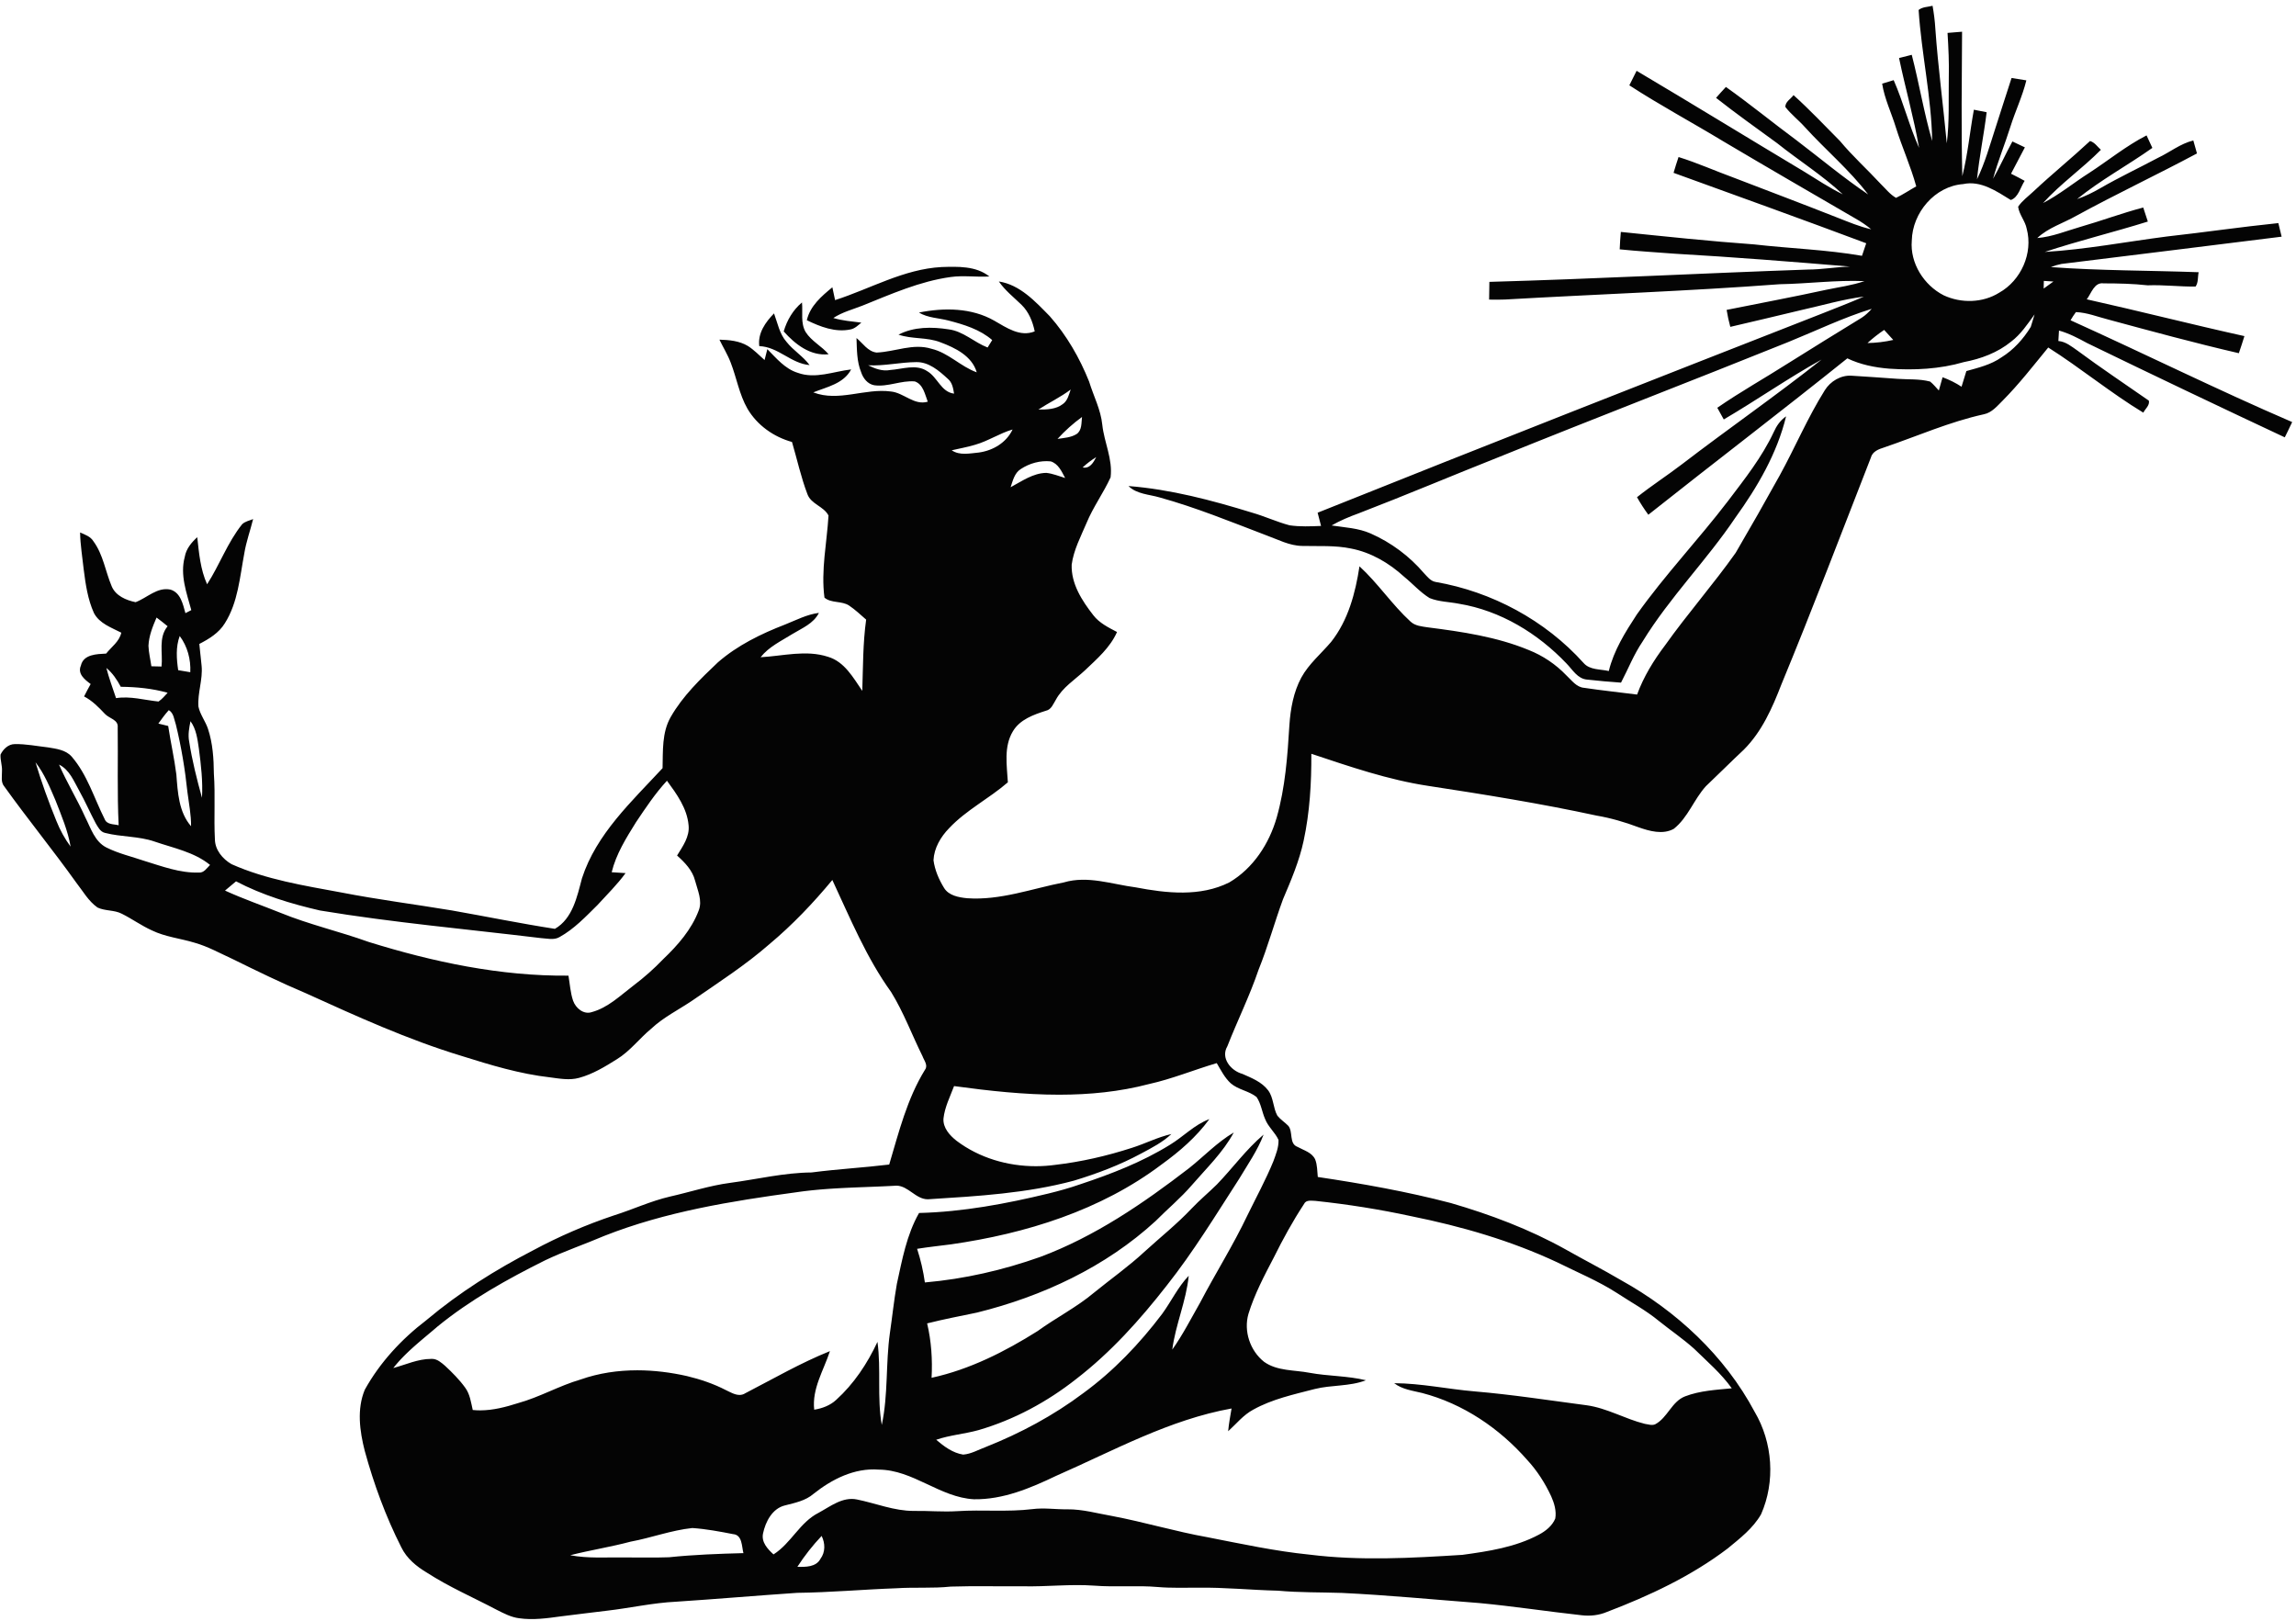 <?xml version="1.0" encoding="UTF-8"?>
<svg width="289px" height="204px" viewBox="0 0 289 204" version="1.1" xmlns="http://www.w3.org/2000/svg" xmlns:xlink="http://www.w3.org/1999/xlink">
    <!-- Generator: Sketch 42 (36781) - http://www.bohemiancoding.com/sketch -->
    <title>dude</title>
    <desc>Created with Sketch.</desc>
    <defs></defs>
    <g id="Page-1" stroke="none" stroke-width="1" fill="none" fill-rule="evenodd">
        <g id="detroit-js-logo" fill="#040404">
            <path d="M255.63,41.096 C255.776,40.585 255.94,40.08 256.096,39.571 C255.208,40.794 254.358,42.083 253.139,43.004 C251.438,44.39 249.34,45.167 247.203,45.574 C244.157,46.463 240.939,46.621 237.788,46.404 C235.976,46.257 234.173,45.897 232.526,45.105 C224.245,51.754 215.797,58.191 207.478,64.789 C206.958,64.083 206.482,63.346 206.051,62.582 C207.88,61.125 209.853,59.856 211.711,58.434 C217.524,53.975 223.547,49.804 229.29,45.255 C225.081,47.591 221.126,50.361 216.973,52.797 C216.697,52.308 216.427,51.815 216.158,51.326 C219.045,49.326 222.117,47.609 225.081,45.721 C228.155,43.792 231.24,41.882 234.337,39.99 C234.812,39.689 235.214,39.284 235.595,38.871 C231.987,39.985 228.569,41.644 225.072,43.059 C212.998,47.925 200.848,52.598 188.78,57.484 C182.847,59.835 176.967,62.324 171.01,64.616 C169.841,65.038 168.689,65.519 167.61,66.14 C169.263,66.392 170.975,66.463 172.526,67.149 C175.111,68.291 177.406,70 179.241,72.149 C179.658,72.583 180.059,73.14 180.698,73.249 C187.789,74.474 194.505,78.079 199.324,83.446 C200.109,84.352 201.428,84.211 202.501,84.461 C203.137,81.858 204.573,79.571 206.021,77.355 C209.562,72.363 213.798,67.917 217.509,63.057 C219.599,60.298 221.774,57.557 223.251,54.409 C223.6,53.621 224.093,52.894 224.817,52.404 C223.685,57.071 221.217,61.292 218.432,65.158 C214.806,70.552 210.157,75.195 206.754,80.75 C205.655,82.368 204.943,84.197 204.04,85.923 C202.613,85.824 201.188,85.696 199.766,85.539 C198.567,85.44 197.943,84.294 197.184,83.52 C193.578,79.727 188.862,76.851 183.65,75.995 C182.416,75.749 181.115,75.755 179.942,75.277 C178.752,74.541 177.82,73.471 176.741,72.595 C174.859,70.874 172.582,69.532 170.061,69.045 C168.038,68.62 165.966,68.77 163.917,68.717 C162.296,68.699 160.845,67.899 159.353,67.365 C154.927,65.677 150.533,63.874 145.96,62.611 C144.632,62.221 143.087,62.206 142.044,61.178 C147.341,61.591 152.52,62.963 157.585,64.522 C159.189,64.979 160.71,65.695 162.322,66.12 C163.63,66.313 164.963,66.252 166.282,66.199 C166.142,65.642 165.995,65.088 165.851,64.534 C186.915,56.098 208.038,47.808 229.17,39.536 C230.987,38.818 232.81,38.111 234.607,37.335 C231.904,37.678 229.293,38.463 226.64,39.049 C223.691,39.75 220.748,40.462 217.796,41.142 C217.603,40.439 217.448,39.726 217.333,39.006 C221.507,38.164 225.696,37.385 229.858,36.476 C231.471,36.136 233.118,35.928 234.68,35.385 C231.116,35.233 227.566,35.714 224.005,35.775 C212.494,36.646 200.953,37.039 189.431,37.701 C188.765,37.73 188.1,37.722 187.437,37.71 C187.439,36.966 187.45,36.223 187.47,35.479 C200.836,35.104 214.194,34.392 227.56,33.929 C229.337,33.926 231.093,33.603 232.869,33.553 C225.523,32.941 218.174,32.357 210.814,31.935 C208.498,31.759 206.18,31.622 203.873,31.384 C203.902,30.651 203.949,29.922 204.016,29.192 C209.606,29.763 215.193,30.361 220.801,30.763 C225.318,31.279 229.882,31.422 234.37,32.199 C234.551,31.674 234.73,31.15 234.903,30.619 C226.845,27.6 218.743,24.692 210.653,21.755 C210.849,21.087 211.057,20.424 211.28,19.765 C213.64,20.5 215.9,21.515 218.224,22.362 C222.586,24.041 226.962,25.689 231.312,27.407 C232.696,27.946 234.074,28.535 235.53,28.86 C234.91,28.35 234.246,27.897 233.546,27.506 C227.985,24.279 222.425,21.057 216.896,17.78 C212.977,15.406 208.929,13.237 205.086,10.739 C205.385,10.13 205.69,9.52 206.001,8.913 C213.071,13.102 220.077,17.408 227.129,21.626 C228.718,22.605 230.275,23.643 231.954,24.461 C229.401,22.072 226.42,20.207 223.694,18.026 C221.115,16.142 218.512,14.295 216.002,12.319 C216.404,11.853 216.82,11.396 217.242,10.945 C220.27,13.09 223.14,15.447 226.124,17.654 C229.123,19.935 232.022,22.362 235.146,24.475 C232.796,21.383 229.788,18.871 227.185,16.004 C226.403,15.125 225.453,14.403 224.732,13.474 C224.682,12.821 225.415,12.451 225.755,11.973 C227.786,13.808 229.671,15.799 231.597,17.745 C233.188,19.659 235.044,21.33 236.735,23.159 C237.351,23.76 237.893,24.469 238.655,24.903 C239.538,24.49 240.344,23.93 241.2,23.458 C240.505,20.928 239.414,18.534 238.632,16.03 C238.072,14.192 237.207,12.44 236.908,10.528 C237.389,10.379 237.873,10.232 238.359,10.089 C239.579,12.87 240.311,15.834 241.554,18.607 C240.895,14.802 239.822,11.082 239.036,7.304 C239.567,7.169 240.1,7.031 240.634,6.899 C241.566,10.499 242.164,14.178 243.205,17.748 C243.114,12.211 241.856,6.77 241.499,1.254 C241.985,0.858 242.665,0.882 243.254,0.729 C243.424,1.682 243.547,2.643 243.603,3.608 C243.946,8.43 244.588,13.225 245.045,18.035 C245.385,15.297 245.253,12.53 245.297,9.778 C245.347,7.896 245.251,6.02 245.139,4.141 C245.748,4.08 246.357,4.03 246.968,3.992 C246.936,10.051 246.848,16.115 247,22.174 C247.686,19.425 247.947,16.593 248.454,13.808 C248.988,13.908 249.524,14.017 250.061,14.128 C249.718,16.948 249.137,19.735 248.847,22.564 C249.856,20.506 250.459,18.284 251.169,16.112 C251.831,14.011 252.526,11.918 253.197,9.816 C253.816,9.907 254.437,10.004 255.059,10.115 C254.569,12.114 253.672,13.978 253.056,15.936 C252.365,18.138 251.479,20.275 250.87,22.5 C251.743,20.967 252.456,19.351 253.303,17.804 C253.824,18.05 254.352,18.293 254.874,18.548 C254.289,19.652 253.707,20.758 253.13,21.866 C253.704,22.151 254.279,22.45 254.845,22.76 C254.317,23.558 254.059,24.859 253.098,25.173 C251.309,24.074 249.325,22.69 247.106,23.171 C243.536,23.435 240.713,26.776 240.64,30.285 C240.399,33.122 242.161,35.898 244.658,37.173 C246.854,38.194 249.565,38.141 251.641,36.842 C254.39,35.3 255.926,31.868 255.105,28.799 C254.918,27.805 254.153,27.017 254.024,26.017 C254.534,25.261 255.287,24.724 255.944,24.106 C258.265,21.925 260.745,19.92 263.073,17.751 C263.659,17.915 264.005,18.469 264.441,18.856 C262.123,21.204 259.379,23.106 257.157,25.56 C259.218,24.496 261.015,23.004 262.97,21.764 C265.38,20.196 267.622,18.358 270.19,17.042 C270.433,17.563 270.676,18.088 270.92,18.616 C267.807,20.823 264.415,22.649 261.446,25.056 C262.463,24.713 263.427,24.232 264.356,23.696 C266.728,22.324 269.211,21.154 271.629,19.867 C273.124,19.164 274.443,18.079 276.076,17.681 C276.234,18.223 276.392,18.765 276.536,19.313 C271.515,21.998 266.359,24.422 261.364,27.154 C259.722,28.092 257.832,28.646 256.433,29.963 C258.306,29.81 260.056,29.077 261.847,28.559 C264.503,27.796 267.097,26.823 269.771,26.12 C269.97,26.706 270.163,27.295 270.351,27.887 C266.045,29.233 261.654,30.294 257.374,31.713 C262.536,31.402 267.634,30.426 272.76,29.766 C277.439,29.247 282.096,28.561 286.778,28.081 C286.91,28.649 287.05,29.218 287.191,29.79 C277.96,30.956 268.718,32.07 259.485,33.222 C259.027,33.311 258.578,33.443 258.145,33.618 C264.333,34.075 270.544,34.04 276.747,34.263 C276.618,34.855 276.721,35.561 276.36,36.068 C274.349,36.095 272.341,35.834 270.327,35.913 C268.487,35.708 266.64,35.67 264.79,35.667 C263.603,35.5 263.246,36.913 262.665,37.675 C269.296,39.152 275.876,40.84 282.507,42.306 C282.285,43.027 282.052,43.745 281.806,44.458 C276.301,43.183 270.843,41.702 265.391,40.225 C264.034,39.882 262.706,39.337 261.296,39.284 C261.044,39.609 260.833,39.964 260.622,40.313 C269.946,44.525 279.121,49.077 288.519,53.125 C288.334,53.532 288.139,53.932 287.941,54.331 L287.705,54.809 L287.587,55.048 C279.27,51.151 270.981,47.197 262.718,43.186 C261.578,42.567 260.426,41.957 259.168,41.608 C259.133,42.045 259.104,42.485 259.089,42.922 L259.111,42.924 C260.03,43.005 260.763,43.626 261.496,44.132 C264.433,46.31 267.481,48.339 270.48,50.429 C270.615,51.024 270.017,51.458 269.782,51.941 C265.643,49.435 261.9,46.328 257.814,43.74 C255.95,46.011 254.147,48.342 252.075,50.429 C251.38,51.112 250.714,51.947 249.706,52.146 C245.391,53.093 241.337,54.896 237.169,56.315 C236.48,56.534 235.686,56.819 235.486,57.607 C231.764,67.134 228.132,76.702 224.222,86.158 C223.081,89.11 221.771,92.085 219.499,94.359 C217.884,95.869 216.325,97.44 214.719,98.962 C213.209,100.624 212.47,102.91 210.679,104.326 C209.299,105.088 207.631,104.616 206.238,104.126 C204.521,103.479 202.756,102.963 200.945,102.655 C193.948,101.139 186.874,100.005 179.798,98.923 C174.742,98.161 169.894,96.488 165.06,94.878 C165.078,98.551 164.864,102.245 164.087,105.841 C163.539,108.391 162.51,110.798 161.493,113.187 C160.411,116.133 159.587,119.17 158.409,122.08 C157.298,125.36 155.753,128.465 154.493,131.683 C153.605,133.178 154.935,134.779 156.386,135.171 C157.547,135.687 158.816,136.177 159.611,137.226 C160.323,138.161 160.226,139.431 160.786,140.433 C161.179,140.92 161.718,141.257 162.155,141.702 C162.797,142.453 162.217,143.951 163.319,144.355 C164.104,144.795 165.13,145.044 165.541,145.932 C165.819,146.633 165.793,147.404 165.872,148.145 C171.497,148.986 177.107,149.983 182.615,151.425 C187.604,152.873 192.5,154.72 197.046,157.253 C199.362,158.566 201.733,159.776 204.028,161.128 C210.99,164.985 217.099,170.64 220.86,177.707 C223.14,181.573 223.483,186.486 221.669,190.599 C220.66,192.366 219.007,193.635 217.459,194.911 C212.875,198.393 207.61,200.855 202.255,202.898 C201.261,203.317 200.171,203.435 199.104,203.312 C194.804,202.843 190.524,202.18 186.215,201.776 C180.449,201.336 174.689,200.776 168.912,200.5 C166.23,200.41 163.542,200.465 160.868,200.219 C157.491,200.14 154.123,199.788 150.744,199.841 C149.085,199.835 147.423,199.9 145.769,199.759 C143.09,199.524 140.399,199.794 137.723,199.583 C134.733,199.369 131.749,199.732 128.762,199.665 C125.734,199.691 122.703,199.606 119.675,199.703 C117.398,199.946 115.105,199.762 112.825,199.914 C108.663,200.061 104.512,200.442 100.347,200.489 C95.261,200.832 90.184,201.274 85.098,201.606 C82.173,201.746 79.309,202.403 76.407,202.737 C74.472,202.963 72.541,203.215 70.609,203.449 C68.868,203.687 67.097,203.942 65.344,203.687 C64.333,203.561 63.424,203.08 62.53,202.629 C59.593,201.078 56.527,199.756 53.731,197.947 C52.415,197.162 51.189,196.156 50.509,194.749 C48.551,190.886 47.053,186.791 45.91,182.617 C45.274,180.125 44.899,177.367 45.916,174.925 C47.824,171.484 50.547,168.547 53.666,166.17 L53.762,166.089 C57.833,162.675 62.365,159.825 67.08,157.39 C70.351,155.632 73.767,154.156 77.289,152.979 C79.649,152.237 81.9,151.176 84.315,150.616 C86.848,150.045 89.328,149.224 91.91,148.884 C95.322,148.43 98.693,147.603 102.152,147.577 L102.228,147.567 C105.448,147.149 108.7,146.97 111.925,146.58 C113.136,142.505 114.179,138.293 116.433,134.644 C116.844,134.084 116.31,133.477 116.12,132.947 C114.786,130.262 113.745,127.418 112.165,124.865 C109.044,120.533 107.009,115.567 104.767,110.763 C102.354,113.676 99.737,116.423 96.832,118.853 C93.827,121.48 90.468,123.64 87.194,125.903 C85.45,127.09 83.521,128.025 81.97,129.482 C80.481,130.71 79.306,132.311 77.641,133.328 C76.14,134.269 74.598,135.212 72.875,135.673 C71.691,136.001 70.459,135.766 69.269,135.611 C65.447,135.18 61.745,134.058 58.089,132.906 C51.327,130.854 44.884,127.917 38.462,125.003 C35.349,123.69 32.312,122.204 29.278,120.712 C27.701,119.993 26.174,119.132 24.494,118.66 C22.706,118.114 20.804,117.93 19.107,117.103 C17.793,116.508 16.618,115.652 15.328,115.01 C14.379,114.515 13.238,114.688 12.277,114.23 C11.128,113.427 10.436,112.161 9.583,111.076 C6.66,106.984 3.477,103.089 0.549,99.003 C0.074,98.454 0.262,97.713 0.25,97.056 C0.291,96.359 0.027,95.684 0.065,94.99 C0.388,94.298 1.056,93.656 1.859,93.659 C3.263,93.63 4.65,93.917 6.039,94.072 C7.083,94.245 8.264,94.383 9.011,95.221 C10.99,97.499 11.837,100.448 13.171,103.095 C13.449,103.816 14.314,103.719 14.935,103.874 C14.736,99.771 14.871,95.661 14.815,91.554 C14.918,90.581 13.737,90.437 13.209,89.86 C12.42,89.022 11.614,88.198 10.583,87.659 C10.846,87.131 11.125,86.612 11.412,86.099 C10.676,85.551 9.727,84.821 10.181,83.778 C10.506,82.347 12.186,82.33 13.361,82.265 C14.033,81.412 15.023,80.758 15.267,79.636 C14.024,78.991 12.517,78.487 11.825,77.162 C11.043,75.435 10.773,73.539 10.536,71.677 C10.371,70.127 10.108,68.582 10.081,67.02 C10.691,67.295 11.397,67.521 11.761,68.133 C12.995,69.81 13.265,71.924 14.062,73.803 C14.566,74.998 15.871,75.55 17.066,75.796 C18.509,75.259 19.787,73.861 21.455,74.213 C22.741,74.594 23.026,76.057 23.339,77.176 C23.586,77.05 23.832,76.921 24.078,76.795 C23.489,74.626 22.636,72.366 23.257,70.097 C23.424,69.086 24.096,68.286 24.828,67.615 C25.051,69.623 25.224,71.677 26.068,73.542 C27.651,71.094 28.636,68.28 30.477,65.988 C30.849,65.624 31.392,65.531 31.861,65.337 C31.503,66.785 30.984,68.195 30.747,69.672 C30.184,72.648 29.961,75.825 28.302,78.449 C27.56,79.662 26.323,80.418 25.089,81.052 C25.124,81.454 25.168,81.856 25.213,82.257 L25.252,82.601 C25.298,83.003 25.342,83.404 25.377,83.807 C25.544,85.531 24.855,87.207 24.975,88.931 C25.183,89.945 25.863,90.775 26.183,91.748 C26.781,93.562 26.904,95.485 26.921,97.379 C27.115,100.131 26.907,102.889 27.05,105.639 C27.068,106.99 28.024,108.119 29.14,108.77 C33.514,110.719 38.277,111.466 42.95,112.334 C47.563,113.231 52.227,113.826 56.861,114.594 C61.191,115.356 65.503,116.241 69.847,116.913 C72.089,115.614 72.637,112.862 73.253,110.552 C75.064,104.965 79.523,100.873 83.398,96.687 C83.454,94.527 83.304,92.217 84.415,90.262 C85.934,87.6 88.164,85.457 90.369,83.364 C92.831,81.222 95.797,79.776 98.822,78.607 C100.215,78.053 101.566,77.332 103.078,77.144 C102.398,78.501 100.945,79.067 99.725,79.812 C98.33,80.685 96.779,81.403 95.739,82.725 C98.558,82.573 101.449,81.764 104.23,82.673 C106.3,83.288 107.396,85.296 108.536,86.961 C108.636,83.968 108.607,80.967 109.023,77.991 C108.325,77.385 107.654,76.743 106.886,76.227 C105.954,75.602 104.635,75.957 103.776,75.224 C103.319,71.78 104.081,68.324 104.286,64.889 C103.685,63.719 102.079,63.464 101.625,62.186 C100.816,60.055 100.332,57.818 99.69,55.632 C97.383,54.993 95.308,53.527 94.088,51.452 C93.051,49.649 92.722,47.565 91.975,45.645 C91.594,44.636 91.022,43.719 90.556,42.752 C91.778,42.787 93.065,42.901 94.135,43.546 C94.912,44.041 95.554,44.707 96.237,45.319 C96.348,44.859 96.466,44.405 96.586,43.948 C97.726,45.097 98.813,46.436 100.423,46.929 C102.639,47.735 104.916,46.753 107.135,46.501 C106.183,48.303 104.096,48.693 102.369,49.388 C105.558,50.622 108.885,48.834 112.136,49.277 C113.775,49.435 115.061,51.068 116.779,50.561 C116.422,49.643 116.205,48.374 115.152,48.01 C113.429,47.855 111.764,48.734 110.04,48.491 C109.202,48.339 108.645,47.618 108.393,46.85 C107.833,45.487 107.865,43.992 107.807,42.546 C108.604,43.197 109.234,44.25 110.336,44.376 C112.643,44.288 114.941,43.174 117.248,43.901 C119.382,44.405 120.909,46.137 122.944,46.864 C122.343,44.806 120.232,43.778 118.377,43.086 C116.68,42.415 114.801,42.711 113.095,42.121 C115.029,41.119 117.289,41.122 119.394,41.453 C121.246,41.682 122.615,43.089 124.31,43.74 C124.456,43.505 124.746,43.039 124.89,42.804 C123.336,41.456 121.329,40.849 119.373,40.342 C118.136,40.02 116.791,40.02 115.668,39.34 C118.822,38.709 122.281,38.727 125.148,40.363 C126.681,41.236 128.402,42.459 130.24,41.711 C129.987,40.483 129.501,39.269 128.592,38.378 C127.61,37.423 126.511,36.57 125.728,35.429 C128.402,35.843 130.339,37.974 132.142,39.809 C134.267,42.218 135.897,45.053 137.087,48.028 C137.638,49.839 138.556,51.554 138.746,53.463 C138.984,55.684 140.083,57.815 139.79,60.084 C138.893,62.051 137.594,63.819 136.765,65.827 C136.041,67.53 135.144,69.212 134.894,71.068 C134.812,73.48 136.19,75.608 137.618,77.437 C138.377,78.425 139.523,78.982 140.602,79.551 C139.731,81.521 138.072,82.939 136.548,84.39 C135.287,85.566 133.745,86.518 132.904,88.072 C132.57,88.6 132.338,89.321 131.647,89.461 C130.087,89.96 128.372,90.563 127.49,92.055 C126.323,93.999 126.74,96.332 126.86,98.469 C124.491,100.524 121.622,101.951 119.461,104.25 C118.406,105.334 117.577,106.735 117.5,108.277 C117.667,109.514 118.172,110.69 118.822,111.748 C119.414,112.73 120.663,112.95 121.715,113.058 C125.89,113.36 129.879,111.853 133.918,111.065 C136.923,110.179 139.968,111.305 142.955,111.692 C146.825,112.434 151.081,112.9 154.727,111.071 C157.738,109.306 159.757,106.199 160.704,102.889 C161.777,99.108 162.061,95.16 162.299,91.255 C162.439,89.2 162.815,87.113 163.8,85.281 C164.749,83.555 166.291,82.28 167.552,80.794 C169.7,78.073 170.606,74.647 171.119,71.282 C173.452,73.421 175.217,76.109 177.556,78.249 C178.148,78.794 178.986,78.85 179.746,78.967 C184.037,79.516 188.387,80.152 192.412,81.814 C194.206,82.525 195.826,83.614 197.16,85.009 C197.832,85.621 198.415,86.504 199.406,86.577 C201.619,86.911 203.844,87.137 206.062,87.424 C206.883,85.179 208.144,83.124 209.583,81.227 C212.412,77.244 215.651,73.568 218.473,69.579 C220.359,66.355 222.206,63.109 224.014,59.841 C225.96,56.297 227.534,52.557 229.686,49.127 C230.395,47.978 231.726,47.19 233.095,47.292 C235.003,47.404 236.911,47.547 238.822,47.682 C240.194,47.782 241.601,47.67 242.944,48.025 C243.354,48.35 243.679,48.767 244.043,49.151 C244.204,48.597 244.356,48.04 244.515,47.483 C245.353,47.791 246.153,48.186 246.901,48.676 C247.106,48.019 247.308,47.363 247.508,46.706 C249.026,46.281 250.603,45.909 251.913,44.988 C253.449,44.039 254.677,42.678 255.615,41.145 L255.63,41.096 L255.63,41.096 Z M100.367,197.212 C101.264,195.826 102.286,194.524 103.421,193.325 C103.873,194.248 103.908,195.353 103.272,196.209 C102.721,197.258 101.387,197.241 100.367,197.212 L100.367,197.212 Z M164.14,151.548 C164.392,150.991 165.072,151.147 165.564,151.153 C169.63,151.584 173.675,152.223 177.67,153.09 C183.964,154.362 190.187,156.159 196.011,158.888 C198.535,160.146 201.156,161.224 203.536,162.755 C205.303,163.918 207.176,164.927 208.812,166.275 C210.278,167.453 211.84,168.509 213.241,169.766 C214.88,171.37 216.641,172.867 217.981,174.746 C216.005,174.937 213.974,175.04 212.104,175.758 C210.407,176.411 209.902,178.46 208.325,179.281 C207.912,179.448 207.452,179.278 207.036,179.219 C204.547,178.601 202.278,177.235 199.716,176.88 C195.026,176.265 190.351,175.535 185.635,175.136 C182.246,174.852 178.893,174.116 175.489,174.102 C176.498,174.884 177.793,175.04 178.998,175.333 C184.148,176.672 188.733,179.771 192.224,183.754 C193.476,185.105 194.478,186.674 195.252,188.342 C195.639,189.206 195.926,190.174 195.765,191.132 C195.39,192.053 194.554,192.715 193.696,193.169 C190.735,194.749 187.361,195.259 184.078,195.708 C177.673,196.112 171.213,196.476 164.826,195.679 C160.508,195.245 156.257,194.324 152.004,193.492 C147.962,192.774 144.019,191.581 139.986,190.818 C138.11,190.493 136.252,189.954 134.335,189.977 C132.872,189.995 131.406,189.763 129.949,189.951 C126.807,190.335 123.635,190.001 120.481,190.209 C118.658,190.323 116.832,190.147 115.006,190.179 C112.544,190.182 110.24,189.218 107.862,188.737 C106.063,188.371 104.529,189.605 103.046,190.411 C100.672,191.604 99.584,194.245 97.363,195.652 C96.624,194.975 95.818,194.125 96.041,193.029 C96.348,191.54 97.213,189.857 98.819,189.482 C100.071,189.159 101.393,188.901 102.404,188.025 C104.717,186.184 107.555,184.745 110.594,184.979 C114.933,184.997 118.298,188.485 122.595,188.711 C126.253,188.767 129.703,187.313 132.942,185.762 C140.156,182.599 147.179,178.692 155.018,177.285 C154.859,178.235 154.675,179.184 154.59,180.149 C155.618,179.222 156.501,178.094 157.744,177.434 C160.138,176.098 162.844,175.52 165.473,174.837 C167.596,174.301 169.867,174.532 171.931,173.732 C169.603,173.161 167.179,173.228 164.828,172.791 C162.917,172.422 160.775,172.592 159.118,171.416 C157.348,170.021 156.515,167.544 157.146,165.369 C157.911,162.889 159.13,160.585 160.326,158.296 C161.475,155.98 162.718,153.709 164.14,151.548 L164.14,151.548 Z M79.368,194.049 C81.979,193.565 84.497,192.609 87.144,192.331 C88.868,192.448 90.574,192.768 92.268,193.099 C93.446,193.187 93.35,194.629 93.575,195.491 C90.451,195.573 87.323,195.687 84.213,196.01 C82.354,196.083 80.496,196.019 78.638,196.036 C76.348,195.998 74.038,196.189 71.776,195.755 C74.288,195.113 76.858,194.72 79.368,194.049 L79.368,194.049 Z M153.12,133.824 C150.277,134.664 147.526,135.807 144.623,136.449 C140.925,137.421 137.147,137.786 133.355,137.79 L133.306,137.79 C128.919,137.79 124.511,137.307 120.184,136.717 L120.089,136.704 C119.584,138.047 118.91,139.357 118.755,140.802 C118.685,141.966 119.54,142.913 120.399,143.587 C123.245,145.74 126.822,146.791 130.378,146.789 L130.403,146.789 C131.203,146.787 132.003,146.732 132.796,146.624 C136.073,146.243 139.309,145.501 142.445,144.487 C144.134,143.959 145.714,143.13 147.446,142.74 C146.344,143.775 144.993,144.469 143.671,145.176 C140.981,146.633 138.106,147.718 135.187,148.604 L135.152,148.614 C129.24,150.2 123.096,150.558 117.017,150.939 C116.94,150.948 116.863,150.952 116.786,150.952 L116.776,150.952 C115.262,150.949 114.322,149.249 112.828,149.238 L112.818,149.238 C112.737,149.238 112.654,149.243 112.57,149.253 L112.522,149.256 L112.506,149.257 L112.474,149.258 L112.454,149.259 L112.426,149.261 L112.405,149.262 L112.377,149.264 L112.356,149.265 L112.329,149.266 L112.307,149.267 L112.281,149.269 L112.259,149.27 L112.233,149.271 L112.211,149.272 L112.185,149.274 L112.162,149.275 L112.137,149.276 L112.114,149.277 L112.089,149.279 L112.066,149.28 L112.041,149.281 L112.018,149.282 L111.992,149.283 L111.969,149.285 L111.944,149.286 L111.921,149.287 L111.896,149.288 L111.873,149.289 L111.848,149.29 L111.825,149.292 L111.8,149.293 L111.777,149.294 L111.752,149.295 L111.728,149.296 L111.704,149.297 L111.68,149.299 L111.656,149.3 L111.632,149.301 L111.607,149.302 L111.584,149.303 L111.559,149.304 L111.536,149.305 L111.511,149.306 L111.488,149.308 L111.463,149.309 L111.439,149.31 L111.417,149.311 L111.368,149.313 L111.319,149.315 L111.272,149.317 L111.222,149.32 L111.176,149.322 L111.126,149.324 L111.079,149.326 L111.03,149.328 L110.983,149.33 L110.933,149.332 L110.886,149.334 L110.837,149.336 L110.79,149.338 L110.741,149.341 L110.694,149.343 L110.645,149.345 L110.597,149.347 L110.548,149.349 L110.501,149.351 L110.452,149.353 L110.404,149.354 L110.356,149.356 L110.308,149.358 L110.259,149.36 L110.212,149.362 L110.163,149.364 L110.115,149.366 L110.067,149.368 L110.019,149.37 L109.97,149.372 L109.922,149.374 L109.874,149.376 L109.826,149.378 L109.778,149.38 L109.729,149.381 L109.685,149.383 L109.581,149.387 L109.487,149.391 L109.383,149.395 L109.292,149.398 L109.157,149.404 L109.09,149.406 L109.038,149.408 L108.926,149.413 L108.915,149.413 L108.897,149.414 L108.828,149.416 L108.734,149.42 L108.721,149.421 L108.704,149.421 L108.632,149.424 L108.542,149.428 L108.52,149.428 L108.51,149.429 L108.48,149.43 L108.446,149.431 L108.43,149.432 L108.414,149.433 L108.384,149.434 L108.35,149.435 L108.334,149.436 L108.317,149.436 L108.287,149.438 L108.254,149.439 L108.237,149.44 L108.22,149.44 L108.191,149.441 L108.158,149.443 L108.141,149.443 L108.124,149.444 L108.094,149.445 L108.062,149.447 L108.045,149.447 L108.027,149.448 L107.998,149.449 L107.967,149.45 L107.948,149.451 L107.93,149.452 L107.902,149.453 L107.871,149.454 L107.852,149.455 L107.834,149.456 L107.805,149.457 L107.775,149.458 L107.756,149.459 L107.737,149.46 L107.709,149.461 L107.679,149.462 L107.66,149.463 L107.64,149.464 L107.613,149.465 L107.583,149.466 L107.563,149.467 L107.544,149.468 L107.516,149.469 L107.487,149.47 L107.467,149.471 L107.447,149.472 L107.42,149.473 L107.391,149.474 L107.371,149.475 L107.35,149.476 L107.324,149.477 L107.295,149.479 L107.274,149.479 L107.254,149.48 L107.228,149.481 L107.199,149.483 L107.178,149.484 L107.157,149.485 L107.131,149.486 L107.104,149.487 L107.082,149.488 L107.06,149.489 L107.035,149.49 L107.008,149.491 L106.986,149.492 L106.964,149.493 L106.939,149.494 L106.912,149.495 L106.889,149.497 L106.817,149.5 L106.816,149.5 L106.787,149.501 L106.771,149.502 L106.768,149.502 L106.737,149.503 L106.722,149.504 L106.72,149.504 L106.688,149.506 L106.673,149.506 L106.672,149.507 L106.638,149.508 L106.626,149.509 L106.624,149.509 L106.586,149.511 L106.576,149.511 L106.532,149.513 L106.529,149.513 L106.336,149.523 L106.333,149.523 L106.289,149.525 L106.279,149.525 L106.241,149.527 L106.239,149.527 L106.228,149.528 L106.193,149.53 L106.191,149.53 L106.178,149.531 L106.145,149.532 L106.143,149.532 L106.128,149.533 L106.097,149.535 L106.094,149.535 L106.079,149.536 L106.049,149.537 L106.046,149.537 L106.03,149.538 L106.001,149.54 L105.998,149.54 L105.981,149.541 L105.953,149.542 L105.95,149.542 L105.933,149.543 L105.905,149.545 L105.901,149.545 L105.884,149.546 L105.858,149.547 L105.853,149.547 L105.836,149.548 L105.81,149.55 L105.805,149.55 L105.787,149.551 L105.762,149.552 L105.759,149.552 L105.756,149.553 L105.739,149.554 L105.714,149.555 L105.708,149.555 L105.69,149.556 L105.666,149.558 L105.66,149.558 L105.642,149.559 L105.618,149.56 L105.614,149.56 L105.612,149.561 L105.594,149.562 L105.57,149.563 L105.563,149.563 L105.546,149.564 L105.522,149.566 L105.515,149.566 L105.497,149.567 L105.474,149.568 L105.47,149.568 L105.467,149.569 L105.449,149.57 L105.426,149.571 L105.419,149.571 L105.401,149.572 L105.379,149.574 L105.37,149.574 L105.353,149.575 L105.331,149.576 L105.326,149.577 L105.322,149.577 L105.305,149.578 L105.283,149.579 L105.278,149.58 L105.274,149.58 L105.257,149.581 L105.235,149.582 L105.23,149.582 L105.226,149.583 L105.208,149.584 L105.187,149.585 L105.182,149.585 L105.177,149.586 L105.16,149.587 L105.139,149.588 L105.129,149.588 L105.112,149.589 L105.091,149.591 L105.081,149.591 L105.064,149.592 L105.043,149.594 L105.032,149.594 L105.016,149.595 L104.996,149.597 L104.984,149.597 L104.968,149.598 L104.948,149.6 L104.936,149.6 L104.92,149.601 L104.9,149.603 L104.888,149.603 L104.871,149.604 L104.852,149.606 L104.84,149.606 L104.823,149.607 L104.804,149.609 L104.797,149.609 L104.791,149.61 L104.775,149.611 L104.756,149.612 L104.749,149.612 L104.743,149.613 L104.727,149.614 L104.708,149.615 L104.701,149.615 L104.695,149.616 L104.679,149.617 L104.66,149.618 L104.653,149.618 L104.647,149.619 L104.631,149.62 L104.613,149.621 L104.605,149.622 L104.598,149.622 L104.583,149.623 L104.565,149.624 L104.557,149.625 L104.55,149.625 L104.535,149.626 L104.517,149.628 L104.509,149.628 L104.502,149.629 L104.487,149.63 L104.469,149.631 L104.461,149.631 L104.454,149.632 L104.439,149.633 L104.421,149.634 L104.413,149.635 L104.405,149.635 L104.391,149.636 L104.373,149.637 L104.365,149.638 L104.357,149.639 L104.343,149.64 L104.326,149.641 L104.317,149.641 L104.309,149.642 L104.294,149.643 L104.278,149.644 L104.269,149.645 L104.261,149.645 L104.246,149.646 L104.23,149.648 L104.221,149.648 L104.213,149.649 L104.198,149.65 L104.182,149.651 L104.173,149.652 L104.164,149.652 L104.15,149.653 L104.134,149.654 L104.125,149.655 L104.116,149.656 L104.102,149.657 L104.086,149.658 L104.077,149.659 L104.068,149.659 L104.054,149.66 L104.039,149.661 L104.029,149.662 L104.02,149.663 L104.006,149.664 L103.991,149.665 L103.98,149.666 L103.971,149.666 L103.958,149.667 L103.943,149.669 L103.932,149.669 L103.923,149.67 L103.91,149.671 L103.895,149.672 L103.884,149.673 L103.875,149.674 L103.862,149.675 L103.847,149.676 L103.836,149.677 L103.827,149.677 L103.814,149.678 L103.799,149.679 L103.788,149.68 L103.779,149.681 L103.766,149.682 L103.752,149.683 L103.74,149.684 L103.73,149.685 L103.718,149.686 L103.704,149.687 L103.692,149.688 L103.682,149.689 L103.67,149.69 L103.656,149.691 L103.644,149.692 L103.634,149.692 L103.622,149.693 L103.608,149.695 L103.596,149.695 L103.586,149.696 L103.574,149.697 L103.56,149.698 L103.548,149.699 L103.538,149.7 L103.526,149.701 L103.513,149.702 L103.5,149.703 L103.49,149.704 L103.478,149.705 L103.465,149.706 L103.452,149.707 L103.441,149.708 L103.43,149.709 L103.417,149.71 L103.404,149.711 L103.393,149.712 L103.382,149.713 L103.369,149.714 L103.356,149.715 L103.345,149.716 L103.334,149.717 L103.321,149.718 L103.308,149.719 L103.297,149.72 L103.286,149.721 L103.274,149.722 L103.26,149.723 L103.249,149.724 L103.238,149.725 L103.226,149.726 L103.212,149.727 L103.201,149.728 L103.19,149.729 L103.178,149.73 L103.164,149.732 L103.152,149.733 L103.142,149.734 L103.13,149.735 L103.116,149.736 L103.104,149.737 L103.094,149.738 L103.082,149.739 L103.068,149.74 L103.056,149.741 L103.046,149.742 L103.035,149.743 L103.02,149.744 L103.008,149.745 L102.998,149.746 L102.987,149.747 L102.973,149.749 L102.96,149.75 L102.95,149.751 L102.939,149.752 L102.925,149.753 L102.912,149.754 L102.902,149.755 L102.891,149.756 L102.877,149.757 L102.863,149.759 L102.854,149.759 L102.844,149.76 L102.829,149.762 L102.815,149.763 L102.806,149.764 L102.796,149.765 L102.781,149.766 L102.767,149.768 L102.758,149.768 L102.748,149.769 L102.733,149.771 L102.719,149.772 L102.71,149.773 L102.7,149.774 L102.685,149.775 L102.671,149.777 L102.662,149.778 L102.652,149.778 L102.637,149.78 L102.623,149.781 L102.614,149.782 L102.605,149.783 L102.589,149.785 L102.575,149.786 L102.566,149.787 L102.557,149.788 L102.541,149.789 L102.527,149.791 L102.518,149.791 L102.509,149.792 L102.493,149.794 L102.478,149.795 L102.47,149.796 L102.461,149.797 L102.445,149.799 L102.43,149.8 L102.422,149.801 L102.414,149.802 L102.397,149.804 L102.382,149.805 L102.375,149.806 L102.366,149.807 L102.349,149.808 L102.334,149.81 L102.327,149.811 L102.318,149.812 L102.301,149.813 L102.286,149.815 L102.279,149.816 L102.271,149.816 L102.253,149.818 L102.238,149.82 L102.231,149.821 L102.223,149.821 L102.205,149.823 L102.19,149.825 L102.183,149.825 L102.175,149.826 L102.157,149.828 L102.142,149.83 L102.135,149.831 L102.127,149.831 L102.109,149.833 L102.094,149.835 L102.087,149.836 L102.08,149.836 L102.062,149.838 L102.045,149.84 L102.039,149.841 L102.032,149.841 L102.014,149.843 L101.997,149.845 L101.991,149.846 L101.984,149.847 L101.966,149.849 L101.949,149.85 L101.943,149.851 L101.937,149.852 L101.918,149.854 L101.901,149.856 L101.895,149.856 L101.889,149.857 L101.87,149.859 L101.853,149.861 L101.847,149.862 L101.841,149.862 L101.822,149.864 L101.805,149.866 L101.8,149.867 L101.793,149.868 L101.774,149.87 L101.757,149.872 L101.752,149.872 L101.746,149.873 L101.726,149.875 L101.709,149.877 L101.704,149.878 L101.698,149.878 L101.678,149.881 L101.661,149.883 L101.656,149.883 L101.65,149.884 L101.63,149.886 L101.613,149.888 L101.608,149.889 L101.603,149.889 L101.582,149.892 L101.565,149.894 L101.56,149.894 L101.555,149.895 L101.535,149.897 L101.517,149.9 L101.512,149.9 L101.507,149.901 L101.487,149.903 L101.469,149.905 L101.464,149.906 L101.46,149.906 L101.439,149.909 L101.421,149.911 L101.416,149.911 L101.412,149.912 L101.391,149.915 L101.373,149.917 L101.369,149.917 L101.364,149.918 L101.343,149.92 L101.324,149.923 L101.321,149.923 L101.317,149.924 L101.295,149.926 L101.276,149.928 L101.273,149.929 L101.269,149.929 L101.247,149.932 L101.228,149.934 L101.225,149.935 L101.221,149.935 L101.199,149.938 L101.18,149.94 L101.177,149.941 L101.174,149.941 L101.151,149.944 L101.132,149.946 L101.129,149.947 L101.126,149.947 L101.104,149.95 L101.084,149.952 L101.081,149.953 L101.078,149.953 L101.056,149.956 L101.036,149.959 L101.031,149.959 L101.008,149.962 L100.988,149.965 L100.983,149.965 L100.96,149.969 L100.94,149.971 L100.938,149.971 L100.935,149.972 L100.912,149.975 L100.892,149.977 L100.89,149.978 L100.888,149.978 L100.864,149.981 L100.844,149.984 L100.84,149.984 L100.816,149.987 L100.796,149.99 L100.794,149.99 L100.792,149.991 L100.768,149.994 L100.748,149.997 L100.745,149.997 L100.72,150 L100.7,150.003 L100.697,150.003 L100.672,150.007 L100.652,150.01 L100.65,150.01 L100.624,150.013 L100.604,150.016 L100.603,150.016 L100.602,150.017 L100.576,150.02 L100.556,150.023 L100.554,150.023 L100.528,150.027 L100.508,150.03 L100.507,150.03 L100.479,150.034 L100.46,150.036 L100.459,150.037 L100.43,150.041 L100.412,150.043 L100.379,150.048 L100.364,150.05 L100.316,150.057 L100.221,150.071 C92.033,151.185 83.782,152.513 76.058,155.561 C73.59,156.619 71.037,157.478 68.61,158.636 C63.861,161.005 59.174,163.613 55.056,166.981 L54.965,167.059 L54.921,167.097 L54.905,167.111 L54.876,167.136 L54.857,167.152 L54.831,167.174 L54.811,167.191 L54.786,167.213 L54.765,167.23 L54.741,167.251 L54.72,167.269 L54.696,167.289 L54.674,167.307 L54.651,167.327 L54.629,167.346 L54.606,167.366 L54.584,167.384 L54.561,167.404 L54.538,167.423 L54.515,167.442 L54.493,167.461 L54.47,167.48 L54.448,167.499 L54.425,167.518 L54.402,167.537 L54.38,167.556 L54.357,167.576 L54.335,167.594 L54.312,167.614 L54.289,167.632 L54.266,167.652 L54.244,167.671 L54.221,167.69 L54.199,167.709 L54.175,167.728 L54.156,167.745 L54.106,167.786 L54.062,167.823 L54.013,167.865 L53.97,167.9 L53.792,168.05 L53.782,168.059 L53.753,168.083 L53.71,168.119 L53.701,168.126 L53.69,168.135 L53.66,168.161 L53.62,168.194 L53.604,168.207 L53.599,168.212 L53.588,168.221 L53.575,168.232 L53.564,168.241 L53.553,168.251 L53.542,168.259 L53.53,168.27 L53.519,168.279 L53.507,168.289 L53.497,168.298 L53.485,168.308 L53.473,168.318 L53.462,168.327 L53.452,168.336 L53.44,168.345 L53.428,168.356 L53.416,168.366 L53.406,168.374 L53.395,168.383 L53.383,168.394 L53.37,168.404 L53.361,168.412 L53.35,168.421 L53.337,168.432 L53.325,168.443 L53.316,168.45 L53.305,168.459 L53.292,168.47 L53.279,168.481 L53.27,168.489 L53.261,168.497 L53.247,168.508 L53.234,168.52 L53.225,168.527 L53.216,168.535 L53.202,168.547 L53.188,168.558 L53.18,168.565 L53.171,168.573 L53.156,168.585 L53.142,168.597 L53.135,168.604 L53.126,168.611 L53.111,168.623 L53.097,168.635 L53.089,168.642 L53.081,168.649 L53.066,168.662 L53.051,168.674 L53.044,168.68 L53.037,168.687 L53.021,168.7 L53.006,168.713 L52.999,168.719 L52.992,168.725 L52.976,168.738 L52.961,168.751 L52.954,168.757 L52.947,168.763 L52.931,168.777 L52.915,168.79 L52.909,168.795 L52.902,168.801 L52.886,168.815 L52.87,168.829 L52.864,168.834 L52.858,168.839 L52.841,168.854 L52.824,168.868 L52.819,168.872 L52.813,168.877 L52.796,168.892 L52.779,168.907 L52.771,168.913 L52.769,168.916 L52.766,168.918 C52.753,168.929 52.74,168.94 52.727,168.952 L52.724,168.954 L52.718,168.959 L52.711,168.965 L52.707,168.969 L52.702,168.973 L52.695,168.979 L52.689,168.984 L52.684,168.988 L52.68,168.992 L52.673,168.998 L52.666,169.004 L52.662,169.008 L52.657,169.011 L52.65,169.017 L52.644,169.023 L52.639,169.027 L52.635,169.031 L52.628,169.037 L52.621,169.043 L52.617,169.046 L52.613,169.05 L52.606,169.056 L52.598,169.062 L52.595,169.066 L52.591,169.069 L52.583,169.076 L52.576,169.082 L52.572,169.085 L52.568,169.088 L52.561,169.095 L52.553,169.101 L52.55,169.104 L52.546,169.108 L52.538,169.114 L52.531,169.121 L52.528,169.124 L52.524,169.127 L52.516,169.134 L52.508,169.141 L52.505,169.143 L52.502,169.146 L52.494,169.153 L52.486,169.16 L52.483,169.163 L52.48,169.165 L52.471,169.173 L52.463,169.18 L52.461,169.182 L52.458,169.185 L52.449,169.192 L52.441,169.199 L52.438,169.202 L52.436,169.204 L52.427,169.212 L52.418,169.219 L52.416,169.221 L52.413,169.223 L52.405,169.231 L52.396,169.239 L52.394,169.241 L52.391,169.243 L52.382,169.251 L52.374,169.258 L52.371,169.26 L52.369,169.262 L52.36,169.27 L52.351,169.278 L52.349,169.28 L52.347,169.281 L52.338,169.29 L52.329,169.298 L52.327,169.299 L52.325,169.301 L52.315,169.309 L52.306,169.317 L52.305,169.319 L52.303,169.32 L52.293,169.329 L52.284,169.337 L52.283,169.338 L52.281,169.339 L52.271,169.348 L52.262,169.357 L52.26,169.358 L52.259,169.359 L52.249,169.368 L52.239,169.376 L52.238,169.377 L52.237,169.378 L52.226,169.388 L52.217,169.396 L52.216,169.397 L52.215,169.398 L52.204,169.407 L52.195,169.416 L52.194,169.417 L52.193,169.417 L52.182,169.427 L52.172,169.436 L52.171,169.437 L52.159,169.447 L52.15,169.455 L52.15,169.456 L52.149,169.456 L52.136,169.468 L52.128,169.475 L52.127,169.476 L52.11,169.492 L52.105,169.495 L52.102,169.498 L52.084,169.515 L52.083,169.515 L52.075,169.522 L52.062,169.534 L52.061,169.534 L52.061,169.535 L52.052,169.543 L52.04,169.554 L52.039,169.554 L52.039,169.555 L52.029,169.563 L52.018,169.573 L52.017,169.574 L52.017,169.575 L52.007,169.583 L51.996,169.593 L51.995,169.594 L51.994,169.594 L51.985,169.603 L51.974,169.613 L51.973,169.613 L51.972,169.614 L51.963,169.623 L51.953,169.632 L51.951,169.633 L51.95,169.634 L51.941,169.643 L51.931,169.652 L51.929,169.653 L51.928,169.654 L51.919,169.663 L51.909,169.672 L51.908,169.673 L51.906,169.674 L51.897,169.682 L51.887,169.691 L51.886,169.693 L51.884,169.694 L51.875,169.702 L51.866,169.711 L51.864,169.713 L51.862,169.714 L51.853,169.722 L51.844,169.731 L51.842,169.732 L51.84,169.734 L51.831,169.742 L51.822,169.75 L51.82,169.752 L51.818,169.754 L51.809,169.762 L51.801,169.77 L51.798,169.772 L51.796,169.775 L51.788,169.782 L51.779,169.79 L51.776,169.792 L51.774,169.795 L51.766,169.802 L51.757,169.81 L51.755,169.812 L51.752,169.815 L51.744,169.822 L51.736,169.83 L51.733,169.832 L51.73,169.835 L51.722,169.842 L51.714,169.849 L51.711,169.852 L51.708,169.855 L51.7,169.862 L51.693,169.869 L51.689,169.872 L51.686,169.875 L51.679,169.882 L51.671,169.889 L51.668,169.892 L51.664,169.895 L51.657,169.902 L51.649,169.909 L51.646,169.912 L51.642,169.916 L51.635,169.922 L51.628,169.929 L51.624,169.932 L51.62,169.936 L51.614,169.942 L51.606,169.949 L51.603,169.952 L51.599,169.956 L51.592,169.962 L51.585,169.969 L51.581,169.973 L51.577,169.976 L51.57,169.982 L51.564,169.989 L51.559,169.993 L51.555,169.997 L51.549,170.003 L51.542,170.009 L51.538,170.013 L51.533,170.017 L51.527,170.023 L51.521,170.029 L51.516,170.033 L51.512,170.037 L51.505,170.043 L51.499,170.049 L51.495,170.053 L51.49,170.058 L51.484,170.063 L51.478,170.069 L51.473,170.074 L51.468,170.078 L51.462,170.083 L51.457,170.089 L51.452,170.094 L51.446,170.099 L51.441,170.104 L51.435,170.109 L51.43,170.114 L51.425,170.119 L51.419,170.124 L51.414,170.129 L51.409,170.134 L51.403,170.139 L51.398,170.144 L51.393,170.149 L51.387,170.155 L51.382,170.16 L51.377,170.165 L51.371,170.169 L51.366,170.175 L51.36,170.18 L51.355,170.185 L51.35,170.19 L51.344,170.195 L51.338,170.201 L51.334,170.205 L51.329,170.21 L51.323,170.216 L51.317,170.221 L51.312,170.226 L51.308,170.23 L51.302,170.236 L51.295,170.242 L51.291,170.246 L51.287,170.25 L51.28,170.257 L51.274,170.263 L51.27,170.267 L51.266,170.271 L51.259,170.277 L51.252,170.283 L51.248,170.287 L51.244,170.291 L51.238,170.298 L51.231,170.304 L51.227,170.308 L51.223,170.311 L51.216,170.318 L51.21,170.325 L51.206,170.328 L51.202,170.332 L51.195,170.339 L51.188,170.345 L51.185,170.349 L51.181,170.352 L51.174,170.359 L51.167,170.366 L51.164,170.369 L51.16,170.372 L51.153,170.38 L51.146,170.387 L51.142,170.39 L51.139,170.393 L51.132,170.4 L51.124,170.408 L51.121,170.41 L51.118,170.413 L51.11,170.421 L51.103,170.428 L51.1,170.431 L51.097,170.434 L51.089,170.442 L51.082,170.449 L51.079,170.452 L51.076,170.454 L51.068,170.462 L51.06,170.47 L51.058,170.472 L51.056,170.475 L51.047,170.483 L51.039,170.491 L51.037,170.493 L51.035,170.495 L51.026,170.504 L51.018,170.512 L51.016,170.514 L51.014,170.516 L51.005,170.525 L50.997,170.533 L50.995,170.535 L50.993,170.537 L50.984,170.545 L50.976,170.554 L50.974,170.555 L50.972,170.557 L50.963,170.566 L50.955,170.575 L50.953,170.576 L50.951,170.578 L50.942,170.587 L50.934,170.596 L50.932,170.597 L50.931,170.599 L50.921,170.608 L50.913,170.617 L50.911,170.618 L50.91,170.619 L50.9,170.629 L50.892,170.638 L50.89,170.639 L50.889,170.64 L50.879,170.65 L50.871,170.659 L50.87,170.66 L50.869,170.661 L50.858,170.671 L50.85,170.68 L50.849,170.681 L50.848,170.682 L50.838,170.692 L50.829,170.701 L50.828,170.702 L50.827,170.702 L50.816,170.714 L50.808,170.722 L50.807,170.723 L50.795,170.735 L50.787,170.743 L50.787,170.744 L50.786,170.744 L50.773,170.757 L50.766,170.765 L50.747,170.785 L50.745,170.786 L50.744,170.787 L50.725,170.807 L50.718,170.815 L50.704,170.828 L50.704,170.829 L50.696,170.837 L50.684,170.849 L50.683,170.85 L50.675,170.859 L50.664,170.87 L50.663,170.871 L50.662,170.871 L50.654,170.88 L50.643,170.891 L50.643,170.892 L50.642,170.893 L50.633,170.902 L50.623,170.912 L50.622,170.913 L50.621,170.914 L50.613,170.923 L50.603,170.933 L50.602,170.935 L50.601,170.936 L50.592,170.945 L50.583,170.954 L50.581,170.956 L50.58,170.957 L50.572,170.966 L50.562,170.976 L50.561,170.977 L50.559,170.979 L50.551,170.987 L50.542,170.997 L50.541,170.999 L50.539,171 L50.531,171.009 L50.522,171.018 L50.52,171.02 L50.519,171.022 L50.511,171.03 L50.502,171.039 L50.5,171.041 L50.498,171.044 L50.49,171.052 L50.482,171.061 L50.48,171.063 L50.478,171.065 L50.47,171.073 L50.462,171.082 L50.46,171.085 L50.457,171.087 L50.45,171.095 L50.442,171.104 L50.439,171.106 L50.437,171.109 L50.43,171.116 L50.422,171.125 L50.419,171.128 L50.417,171.13 L50.409,171.138 L50.402,171.146 L50.399,171.149 L50.396,171.152 L50.389,171.16 L50.382,171.168 L50.379,171.171 L50.376,171.174 L50.369,171.181 L50.362,171.189 L50.359,171.193 L50.356,171.196 L50.349,171.203 L50.342,171.211 L50.339,171.214 L50.336,171.218 L50.329,171.225 L50.322,171.232 L50.319,171.236 L50.316,171.24 L50.309,171.247 L50.302,171.254 L50.299,171.258 L50.296,171.262 L50.289,171.268 L50.283,171.276 L50.279,171.28 L50.276,171.284 L50.269,171.29 L50.263,171.297 L50.259,171.302 L50.255,171.306 L50.25,171.312 L50.243,171.319 L50.239,171.323 L50.235,171.328 L50.23,171.334 L50.224,171.341 L50.22,171.345 L50.216,171.35 L50.21,171.356 L50.204,171.363 L50.2,171.367 L50.196,171.372 L50.19,171.378 L50.184,171.384 L50.18,171.389 L50.176,171.394 L50.17,171.4 L50.165,171.406 L50.16,171.411 L50.156,171.416 L50.151,171.422 L50.145,171.428 L50.141,171.433 L50.136,171.438 L50.131,171.444 L50.126,171.45 L50.121,171.455 L50.116,171.461 L50.111,171.466 L50.106,171.472 L50.101,171.478 L50.097,171.483 L50.092,171.488 L50.087,171.494 L50.082,171.5 L50.077,171.505 L50.072,171.511 L50.068,171.516 L50.062,171.522 L50.057,171.528 L50.053,171.533 L50.048,171.538 L50.043,171.544 L50.038,171.55 L50.033,171.555 L50.029,171.56 L50.023,171.566 L50.018,171.573 L50.014,171.577 L50.01,171.582 L50.004,171.589 L49.998,171.595 L49.994,171.6 L49.99,171.604 L49.985,171.611 L49.979,171.618 L49.975,171.622 L49.971,171.626 L49.965,171.633 L49.959,171.64 L49.956,171.644 L49.952,171.649 L49.946,171.656 L49.94,171.663 L49.936,171.667 L49.933,171.671 L49.927,171.678 L49.921,171.685 L49.917,171.689 L49.914,171.693 L49.907,171.701 L49.901,171.708 L49.898,171.712 L49.895,171.716 L49.888,171.723 L49.882,171.731 L49.879,171.734 L49.876,171.738 L49.869,171.746 L49.863,171.754 L49.86,171.757 L49.857,171.76 L49.85,171.769 L49.843,171.776 L49.841,171.78 L49.838,171.783 L49.831,171.791 L49.824,171.799 L49.822,171.802 L49.819,171.805 L49.812,171.814 L49.805,171.822 L49.803,171.825 L49.8,171.828 L49.793,171.837 L49.786,171.845 L49.784,171.848 L49.781,171.85 L49.774,171.859 L49.767,171.868 L49.765,171.87 L49.763,171.873 L49.755,171.882 L49.748,171.891 L49.746,171.893 L49.744,171.896 L49.736,171.905 L49.729,171.914 L49.727,171.916 L49.725,171.918 L49.717,171.928 L49.71,171.937 L49.708,171.939 L49.706,171.941 L49.698,171.951 L49.691,171.96 L49.689,171.962 L49.688,171.964 L49.679,171.974 L49.672,171.983 L49.671,171.985 L49.669,171.986 L49.661,171.997 L49.653,172.006 L49.651,172.008 L49.651,172.009 L49.649,172.011 L49.633,172.031 L49.632,172.032 L49.631,172.034 L49.614,172.054 L49.614,172.055 L49.613,172.056 L49.596,172.077 L49.595,172.078 L49.594,172.079 C49.589,172.086 49.583,172.093 49.577,172.1 L49.577,172.101 L49.576,172.102 L49.559,172.124 L49.558,172.125 L49.54,172.147 L49.535,172.153 L49.532,172.158 L49.531,172.158 L49.531,172.159 L49.526,172.165 L49.522,172.17 L49.516,172.178 L49.513,172.181 L49.513,172.182 C49.51,172.185 49.507,172.189 49.504,172.193 C51.074,171.772 52.602,171.044 54.257,171.044 L54.304,171.044 C54.331,171.042 54.357,171.041 54.384,171.041 L54.392,171.041 C55.036,171.046 55.551,171.512 56.017,171.909 C56.932,172.759 57.82,173.65 58.553,174.664 C59.156,175.479 59.283,176.514 59.505,177.475 C59.816,177.507 60.126,177.522 60.435,177.522 L60.458,177.522 C62.071,177.516 63.658,177.104 65.192,176.614 C67.915,175.866 70.38,174.421 73.092,173.633 C75.38,172.828 77.792,172.478 80.211,172.478 L80.237,172.478 C82.33,172.481 84.428,172.744 86.458,173.202 C88.152,173.609 89.817,174.169 91.368,174.972 C91.901,175.222 92.496,175.579 93.088,175.579 L93.093,175.579 C93.339,175.578 93.584,175.516 93.824,175.359 C97.342,173.542 100.786,171.543 104.465,170.065 L104.46,170.079 C103.674,172.492 102.188,174.793 102.486,177.437 L102.498,177.435 C103.502,177.273 104.486,176.907 105.245,176.206 C107.484,174.181 109.178,171.625 110.448,168.899 L110.45,168.919 C110.92,172.38 110.381,175.899 110.99,179.351 L110.995,179.329 C111.806,175.54 111.472,171.629 112.01,167.805 C112.312,165.739 112.526,163.657 112.889,161.6 C113.558,158.554 114.118,155.421 115.683,152.677 C121.188,152.542 126.628,151.519 131.963,150.229 C133.303,149.898 134.631,149.535 135.932,149.077 L135.978,149.062 C139.887,147.764 143.769,146.261 147.282,144.082 C148.964,143.057 150.354,141.559 152.227,140.861 C150.594,143.103 148.472,144.938 146.233,146.554 C138.561,152.352 129.129,155.274 119.708,156.625 C118.283,156.81 116.855,156.959 115.437,157.188 C115.887,158.567 116.215,159.984 116.416,161.421 L116.445,161.418 C121.392,160.986 126.262,159.867 130.937,158.208 C137.793,155.652 143.893,151.481 149.659,147.043 C151.541,145.551 153.212,143.772 155.296,142.546 L155.288,142.561 C153.939,145.058 151.86,147.041 150.023,149.168 C148.621,150.798 146.962,152.17 145.456,153.691 C139.162,159.472 131.204,163.18 122.961,165.217 C120.871,165.651 118.772,166.052 116.7,166.574 C117.228,168.816 117.383,171.123 117.26,173.421 L117.288,173.415 C122.052,172.375 126.481,170.133 130.585,167.553 C132.925,165.856 135.528,164.546 137.741,162.678 C139.842,160.969 142.061,159.407 144.049,157.563 C146.042,155.743 148.161,154.058 150.014,152.091 C151.016,151.035 152.136,150.109 153.168,149.089 C155.161,147.028 156.852,144.669 159.051,142.81 C158.292,144.804 157.061,146.559 155.973,148.38 C153.033,152.929 150.216,157.572 146.845,161.825 C143.483,166.134 139.795,170.241 135.448,173.586 C131.802,176.461 127.631,178.707 123.166,180.008 C121.408,180.495 119.57,180.629 117.84,181.222 C118.822,182.06 119.924,182.886 121.235,183.089 L121.247,183.088 C122.25,183.011 123.15,182.472 124.081,182.13 C128.434,180.404 132.602,178.17 136.348,175.359 C140.162,172.577 143.448,169.127 146.288,165.369 C147.434,163.795 148.267,161.995 149.627,160.58 L149.625,160.598 C149.308,163.769 147.967,166.721 147.555,169.875 L147.57,169.853 C148.888,167.991 149.922,165.951 151.052,163.974 C152.989,160.272 155.229,156.734 157.022,152.958 C158.119,150.707 159.321,148.509 160.273,146.19 C160.59,145.319 160.965,144.417 160.927,143.476 C160.49,142.523 159.62,141.837 159.241,140.852 C158.84,139.944 158.731,138.903 158.16,138.076 C157.19,137.3 155.85,137.173 154.909,136.35 C154.15,135.649 153.682,134.711 153.165,133.835 L153.153,133.814 L153.12,133.824 L153.12,133.824 Z M80.039,103.517 C81.255,101.705 82.466,99.876 83.952,98.27 C85.177,99.946 86.482,101.729 86.672,103.868 C86.831,105.305 85.934,106.527 85.224,107.685 C86.203,108.561 87.168,109.552 87.496,110.868 C87.81,112.073 88.437,113.357 87.947,114.603 C87.047,117.006 85.309,118.979 83.477,120.729 C82.325,121.93 81.078,123.036 79.749,124.038 C78.098,125.287 76.551,126.829 74.499,127.389 C73.464,127.744 72.459,126.891 72.133,125.953 C71.793,124.935 71.732,123.857 71.553,122.804 C63.002,122.884 54.543,121.09 46.411,118.563 C42.744,117.244 38.928,116.373 35.314,114.899 C32.983,113.961 30.606,113.143 28.323,112.097 C28.786,111.71 29.252,111.323 29.712,110.933 C33.03,112.674 36.639,113.764 40.279,114.603 C49.492,116.13 58.802,116.951 68.067,118.076 C68.844,118.117 69.709,118.369 70.427,117.95 C72.265,116.933 73.722,115.385 75.199,113.923 C76.401,112.601 77.688,111.349 78.74,109.898 C78.157,109.857 77.574,109.828 76.993,109.787 C77.547,107.506 78.814,105.487 80.039,103.517 L80.039,103.517 Z M7.431,96.238 C8.762,96.892 9.29,98.323 9.976,99.533 C10.717,100.867 11.33,102.268 12.042,103.616 C12.332,104.097 12.62,104.71 13.229,104.839 C15.275,105.366 17.445,105.232 19.455,105.926 C21.836,106.747 24.436,107.239 26.441,108.869 C26.03,109.268 25.67,109.892 25.01,109.828 C22.656,109.901 20.417,109.048 18.201,108.371 C16.592,107.82 14.912,107.436 13.385,106.671 C11.925,105.926 11.436,104.25 10.741,102.889 C9.727,100.629 8.419,98.51 7.431,96.238 L7.431,96.238 Z M4.471,95.951 C5.594,97.393 6.279,99.099 6.995,100.764 C7.733,102.661 8.542,104.551 8.888,106.568 C8.154,105.566 7.551,104.475 7.094,103.32 C6.109,100.905 5.215,98.452 4.471,95.951 L4.471,95.951 Z M21.235,89.398 C20.759,89.925 20.346,90.501 19.933,91.076 L20.397,91.19 L20.706,91.265 L21.17,91.378 C21.478,93.424 21.941,95.444 22.199,97.493 C22.372,99.738 22.498,102.209 24.049,103.997 C24.066,102.561 23.776,101.154 23.597,99.738 C23.295,96.869 22.826,94.008 22.138,91.205 C21.912,90.578 21.885,89.752 21.246,89.385 L21.235,89.398 L21.235,89.398 Z M23.978,90.777 C24.708,91.777 24.855,93.029 25.031,94.216 C25.3,96.271 25.544,98.34 25.424,100.415 C24.776,98.079 24.184,95.72 23.808,93.325 C23.644,92.472 23.808,91.613 23.978,90.777 L23.978,90.777 Z M13.388,84.074 C14.17,84.716 14.73,85.56 15.202,86.445 C17.19,86.466 19.183,86.656 21.1,87.198 C20.739,87.585 20.396,88.002 19.954,88.301 C18.174,88.119 16.416,87.591 14.607,87.873 C14.185,86.612 13.719,85.363 13.388,84.074 L13.388,84.074 Z M22.428,84.355 C22.22,82.928 22.108,81.436 22.621,80.052 C23.594,81.359 24.031,82.989 23.952,84.61 C23.442,84.525 22.935,84.437 22.428,84.355 Z M18.687,81.289 C18.74,80.04 19.218,78.862 19.705,77.73 C20.182,78.076 20.64,78.452 21.097,78.824 C19.898,80.281 20.52,82.186 20.332,83.895 C19.907,83.883 19.479,83.874 19.054,83.863 C18.934,83.004 18.72,82.157 18.687,81.289 L18.687,81.289 Z M128.478,59.044 C129.58,58.314 130.937,57.936 132.259,58.073 C133.218,58.372 133.637,59.354 134.071,60.166 C133.285,59.932 132.517,59.606 131.696,59.521 C130.02,59.551 128.627,60.571 127.206,61.327 C127.484,60.506 127.692,59.539 128.478,59.044 L128.478,59.044 Z M136.275,58.836 C136.801,58.347 137.373,57.911 137.984,57.534 C137.632,58.217 137.178,59.026 136.275,58.836 L136.275,58.836 Z M122.747,55.98 C124.386,55.514 125.819,54.535 127.455,54.06 C126.672,55.723 124.975,56.722 123.199,56.96 C122.067,57.065 120.801,57.364 119.793,56.678 C120.777,56.444 121.78,56.279 122.747,55.98 Z M133.112,55.245 C134.042,54.222 135.074,53.297 136.193,52.486 C136.105,53.219 136.205,54.172 135.501,54.641 C134.786,55.081 133.918,55.122 133.112,55.245 L133.112,55.245 Z M130.709,51.548 C132.042,50.675 133.496,49.998 134.768,49.03 C134.54,49.678 134.384,50.432 133.786,50.854 C132.919,51.531 131.758,51.557 130.709,51.548 Z M109.278,45.979 C111.298,46.085 113.276,45.598 115.29,45.58 C116.885,45.525 118.189,46.656 119.294,47.673 C119.86,48.133 119.977,48.866 120.089,49.546 C118.456,49.35 118.013,47.483 116.721,46.726 C115.319,45.777 113.584,46.471 112.051,46.571 C111.075,46.765 110.134,46.401 109.278,45.979 L109.278,45.979 Z M95.572,43.567 C95.363,41.931 96.351,40.556 97.427,39.448 C97.881,40.67 98.113,42.034 99.007,43.039 C99.86,44.124 101.085,44.836 101.903,45.953 C99.564,45.759 97.946,43.646 95.572,43.567 Z M98.646,41.714 C99.057,40.307 99.816,39.014 100.947,38.068 C101.071,39.31 100.745,40.668 101.411,41.799 C102.143,42.945 103.424,43.567 104.298,44.59 C102,44.836 100.08,43.329 98.646,41.714 Z M235.061,43.177 C235.719,42.576 236.421,42.024 237.16,41.526 C237.541,41.946 237.922,42.362 238.306,42.787 C237.241,43.03 236.153,43.161 235.061,43.177 L235.061,43.177 Z M105.113,37.774 C109.557,36.344 113.754,33.87 118.509,33.612 C120.546,33.55 122.844,33.454 124.532,34.799 C122.911,34.902 121.287,34.641 119.672,34.867 C115.783,35.4 112.168,37.018 108.557,38.469 C107.323,38.956 106.013,39.287 104.893,40.026 C106.039,40.374 107.238,40.451 108.419,40.609 C108.006,40.949 107.604,41.359 107.056,41.465 C105.145,41.869 103.251,41.128 101.557,40.307 C101.97,38.501 103.41,37.282 104.77,36.162 C104.887,36.699 104.996,37.235 105.113,37.774 L105.113,37.774 Z M257.26,35.356 C257.659,35.38 258.06,35.406 258.468,35.435 C258.06,35.737 257.65,36.03 257.239,36.32 L257.26,35.356 L257.26,35.356 Z" id="Shape"></path>
        </g>
    </g>
</svg>